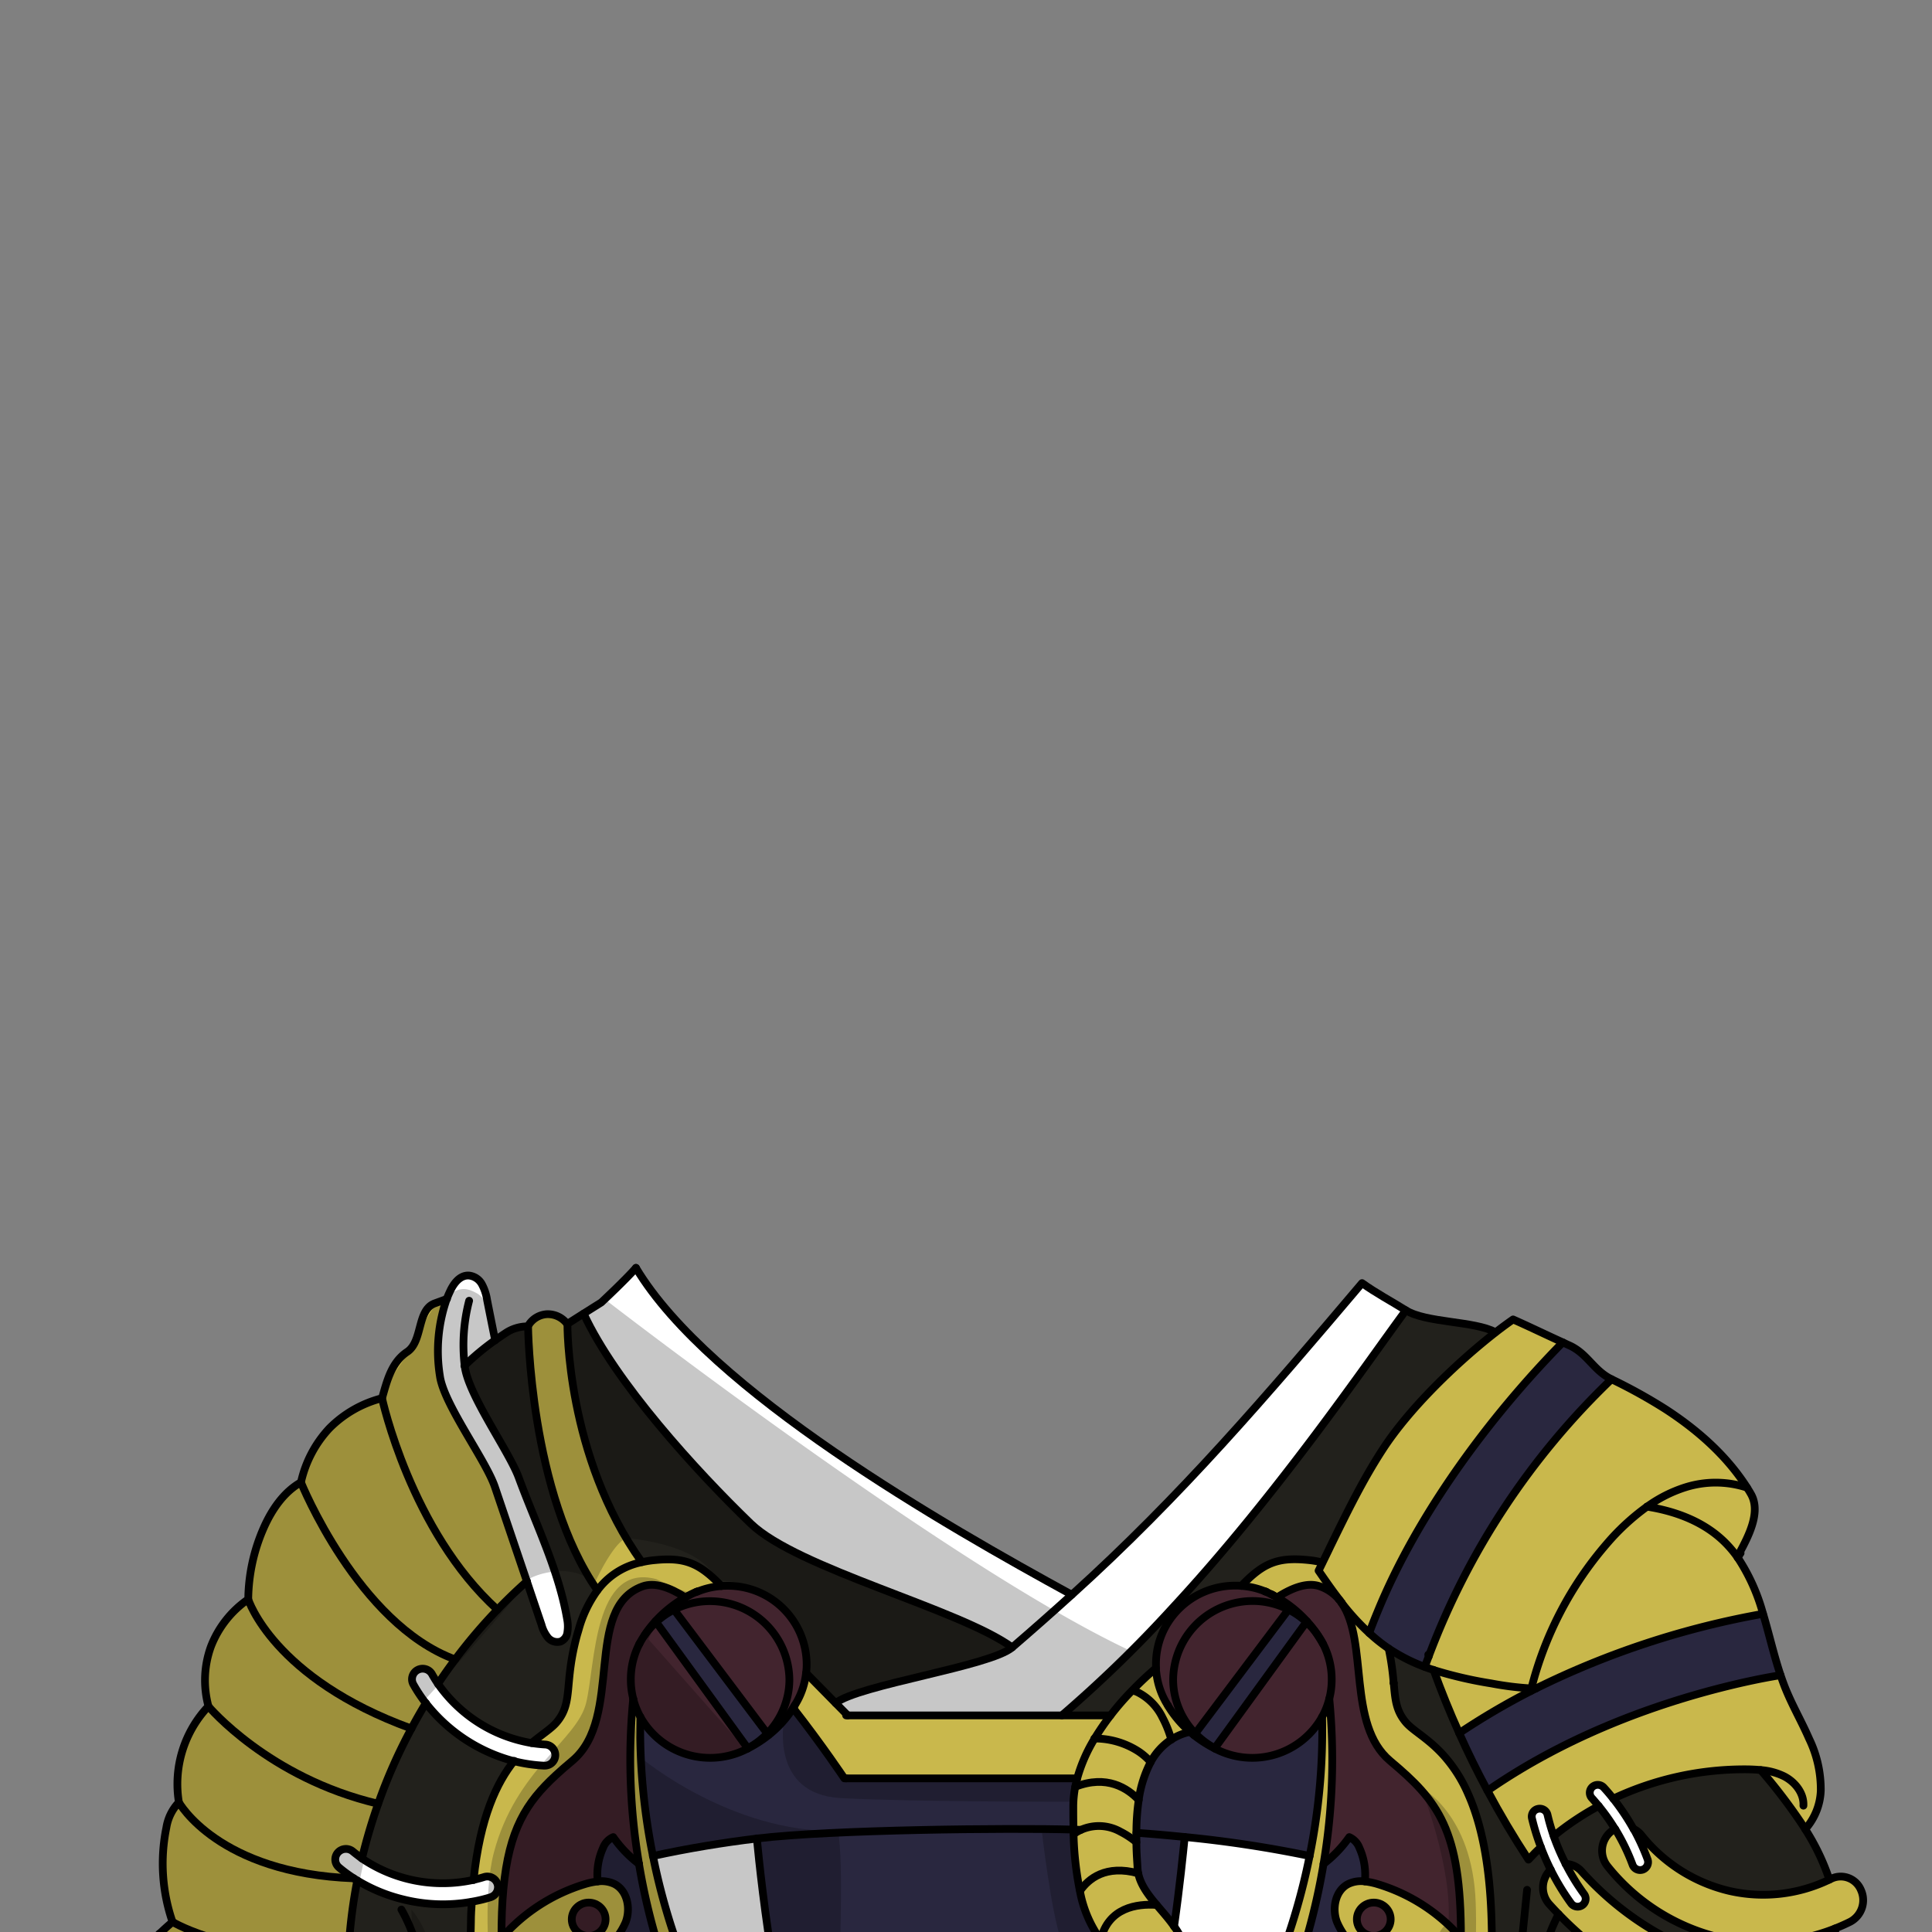 <svg xmlns="http://www.w3.org/2000/svg" viewBox="0 0 432 432">
  <rect x="0" y="0" width="432" height="432" fill="#808080" stroke="none"/>
  <defs>
    <style>.GUNDAN_JAPANESE_SEROW_OUTFIT_JAPANESE_SEROW_OUTFIT_7_cls-1{isolation:isolate;}.GUNDAN_JAPANESE_SEROW_OUTFIT_JAPANESE_SEROW_OUTFIT_7_cls-2{fill:#fff;}.GUNDAN_JAPANESE_SEROW_OUTFIT_JAPANESE_SEROW_OUTFIT_7_cls-3{fill:#c9b84c;}.GUNDAN_JAPANESE_SEROW_OUTFIT_JAPANESE_SEROW_OUTFIT_7_cls-4{fill:#7fff9f;}.GUNDAN_JAPANESE_SEROW_OUTFIT_JAPANESE_SEROW_OUTFIT_7_cls-5{fill:#42242e;}.GUNDAN_JAPANESE_SEROW_OUTFIT_JAPANESE_SEROW_OUTFIT_7_cls-6{fill:#29273f;}.GUNDAN_JAPANESE_SEROW_OUTFIT_JAPANESE_SEROW_OUTFIT_7_cls-7{fill:#22211c;}.GUNDAN_JAPANESE_SEROW_OUTFIT_JAPANESE_SEROW_OUTFIT_7_cls-8{fill:none;stroke:#000;stroke-linecap:round;stroke-linejoin:round;stroke-width:1.73px;}.GUNDAN_JAPANESE_SEROW_OUTFIT_JAPANESE_SEROW_OUTFIT_7_cls-9{opacity:0.22;mix-blend-mode:multiply;}</style>
  </defs>
  <g class="GUNDAN_JAPANESE_SEROW_OUTFIT_JAPANESE_SEROW_OUTFIT_7_cls-1">
    <g id="outfit">
      <path class="GUNDAN_JAPANESE_SEROW_OUTFIT_JAPANESE_SEROW_OUTFIT_7_cls-2" d="M121.92,390.08c-1-.06-2-.17-3-.33a32,32,0,0,1-20.93-13.24c-.48-.71-.93-1.43-1.34-2.17a2.41,2.41,0,0,0-3.25-.92,2.35,2.35,0,0,0-.93,3.2,32.73,32.73,0,0,0,2.78,4.19A36.84,36.84,0,0,0,115,393.73a34.31,34.31,0,0,0,6.67,1,.39.39,0,0,0,.15,0,2.36,2.36,0,0,0,.13-4.72Z" />
      <path class="GUNDAN_JAPANESE_SEROW_OUTFIT_JAPANESE_SEROW_OUTFIT_7_cls-2" d="M108.23,419.74q-1.16.36-2.34.63a32.11,32.11,0,0,1-25-4.81c-.7-.49-1.4-1-2-1.55a2.41,2.41,0,0,0-3.37.29,2.33,2.33,0,0,0,.3,3.31A30.7,30.7,0,0,0,79.1,420c.25.17.52.33.78.48a36.11,36.11,0,0,0,10.4,4.27,36.52,36.52,0,0,0,15.22.49,32,32,0,0,0,4.19-1l.13-.05a2.35,2.35,0,0,0,1.5-1.85,2.19,2.19,0,0,0-.08-1.07A2.39,2.39,0,0,0,108.23,419.74Z" />
      <path class="GUNDAN_JAPANESE_SEROW_OUTFIT_JAPANESE_SEROW_OUTFIT_7_cls-2" d="M126.87,362.47c-1.83-11.16-7-21.49-10.91-32.12-2.24-6-11.41-18.6-12.07-25a58,58,0,0,1,6.83-5.69q-.91-4.51-1.8-9a10.77,10.77,0,0,0-1.14-3.49,3.73,3.73,0,0,0-3-2c-2-.06-3.37,1.82-4.18,3.59-.25.53-.48,1.07-.7,1.63a35.32,35.32,0,0,0-1.54,17.24c.88,6.36,10.25,18.76,12.31,24.84q3.57,10.55,7.13,21.06c1.09,3.24,2.19,6.5,3.29,9.74a7.82,7.82,0,0,0,1.4,2.83,2.74,2.74,0,0,0,2.87.91,2.57,2.57,0,0,0,1.52-2.16A8.24,8.24,0,0,0,126.87,362.47Z" />
      <path class="GUNDAN_JAPANESE_SEROW_OUTFIT_JAPANESE_SEROW_OUTFIT_7_cls-3" d="M126.88,296.05a5.37,5.37,0,0,0-4.59-2.19,5.21,5.21,0,0,0-4.21,2.72s.35,37.34,15.5,59a16.3,16.3,0,0,1,9.92-6.31C126.56,325.63,126.88,296.05,126.88,296.05Z" />
      <path class="GUNDAN_JAPANESE_SEROW_OUTFIT_JAPANESE_SEROW_OUTFIT_7_cls-3" d="M98.4,307.68a35.32,35.32,0,0,1,1.54-17.24l-2.74,1c-4,1.47-2.64,8.49-6.14,10.83s-4.49,6.35-5.63,10.37a25.44,25.44,0,0,0-11.78,6.73,25.8,25.8,0,0,0-6.35,12.07c-3.85,2.19-6.48,6.06-8.28,10.08a40.56,40.56,0,0,0-3.51,16.08,22.78,22.78,0,0,0-8.36,10.61,22.16,22.16,0,0,0-.54,13.31A25.26,25.26,0,0,0,40,403a10.6,10.6,0,0,0-2.8,5.66,40.06,40.06,0,0,0,1.38,21.1c-1,.82-2,1.75-2.94,2.64,10.14,4.06,20.27,8.21,29.87,13.41,1.94,1.06,3.88,2.15,5.77,3.31,3.3-.75,6.54-2.88,6.52-5.91,0-2.71,0-5.41.23-8.12a115.65,115.65,0,0,1,1.87-14.57c-.26-.15-.53-.31-.78-.48a30.7,30.7,0,0,1-3.28-2.41,2.33,2.33,0,0,1-.3-3.31,2.41,2.41,0,0,1,3.37-.29c.65.54,1.35,1.06,2,1.55a121.75,121.75,0,0,1,3.62-12.24A119.18,119.18,0,0,1,92,386.51c1-1.93,2.1-3.82,3.23-5.7a32.73,32.73,0,0,1-2.78-4.19,2.35,2.35,0,0,1,.93-3.2,2.41,2.41,0,0,1,3.25.92c.41.74.86,1.46,1.34,2.17,1.22-1.86,2.51-3.67,3.84-5.45a115.25,115.25,0,0,1,9.45-11.13q3.17-3.31,6.61-6.35-3.57-10.51-7.13-21.06C108.65,326.44,99.28,314,98.4,307.68Z" />
      <path class="GUNDAN_JAPANESE_SEROW_OUTFIT_JAPANESE_SEROW_OUTFIT_7_cls-4" d="M294.7,365.68a16.51,16.51,0,0,0-2.61-3l.14-.19A23,23,0,0,1,294.7,365.68Z" />
      <path class="GUNDAN_JAPANESE_SEROW_OUTFIT_JAPANESE_SEROW_OUTFIT_7_cls-3" d="M262.53,430.75c-1.18-1.7-2.59-3.25-3.9-4.81-1.9-2.24-3.59-4.48-4.12-7.06a8.09,8.09,0,0,1-.16-1.31c-.07-1.41-.21-3.38-.25-5.65,0-.67,0-1.38,0-2.1a50.83,50.83,0,0,1,.52-7.35,26,26,0,0,1,2.67-8.45,13.7,13.7,0,0,1,4.62-5.06,12.65,12.65,0,0,1,4.18-1.72,24.57,24.57,0,0,1-4.62-5.33l-.24-.39-.08-.16a17,17,0,0,1-2.58-7.26,8.32,8.32,0,0,1-.09-1.12,70.58,70.58,0,0,0-5.23,4.91,59.44,59.44,0,0,0-4.95,5.68,55.07,55.07,0,0,0-3.56,5.19,35.19,35.19,0,0,0-3.88,8.89c-.16.62-.32,1.25-.44,1.89a23.64,23.64,0,0,0-.43,4.29c0,1.85,0,3.61.06,5.27l1.65.06a10.3,10.3,0,0,0-1.61.93,72,72,0,0,0,1.42,12.7,26.74,26.74,0,0,0,4.62,10.89h0c.41.52.82,1,1.26,1.46a10,10,0,0,1,.68.78,16,16,0,0,0-4.15-.27,8.8,8.8,0,0,0-6.33,2.89,8.24,8.24,0,0,0-1.05,1.55c-3,5.76.22,13.52,7.83,15.72a16.59,16.59,0,0,0,5.54.56,18.71,18.71,0,0,0,7.92-2c.2-.11.41-.23.61-.36,4.92-3,6.77-8.41,7-14.91a11.55,11.55,0,0,0-.18-2.38A14.86,14.86,0,0,0,262.53,430.75Z" />
      <path class="GUNDAN_JAPANESE_SEROW_OUTFIT_JAPANESE_SEROW_OUTFIT_7_cls-3" d="M137.37,421.27a6.66,6.66,0,0,0-3.72-.58,16,16,0,0,0-3.07.66,40.06,40.06,0,0,0-18.45,12q0,3.06.13,6.54c.16,4.45.33,8.48.52,12.13.27,5.46.56,10.08.86,13.9a81.73,81.73,0,0,1,21.59-22.47,12,12,0,0,0,3-2.52,3.86,3.86,0,0,0,.74-3.65,3.66,3.66,0,0,0-3-2.06,15.38,15.38,0,0,0,3.92-5.47C141,426.73,140.26,422.76,137.37,421.27Zm-5.74,4.15a3.74,3.74,0,1,1-3.78,3.74A3.76,3.76,0,0,1,131.63,425.42Zm0,17.55a2.21,2.21,0,1,1,2.23-2.21A2.22,2.22,0,0,1,131.63,443Z" />
      <path class="GUNDAN_JAPANESE_SEROW_OUTFIT_JAPANESE_SEROW_OUTFIT_7_cls-3" d="M308.23,421.35a16.75,16.75,0,0,0-3.05-.66,6.56,6.56,0,0,0-3.72.58c-2.9,1.49-3.65,5.46-2.52,8.48a15.47,15.47,0,0,0,3.91,5.47,3.69,3.69,0,0,0-3,2.06,3.88,3.88,0,0,0,.73,3.65,12.36,12.36,0,0,0,3,2.52,81.94,81.94,0,0,1,21.6,22.44c.3-3.82.6-8.41.86-13.87.19-3.65.36-7.68.51-12.13.08-2.32.12-4.49.13-6.53h0A40,40,0,0,0,308.23,421.35Zm-1.05,4.07a3.74,3.74,0,1,1-3.78,3.74A3.77,3.77,0,0,1,307.18,425.42Zm0,17.55a2.21,2.21,0,1,1,2.24-2.21A2.23,2.23,0,0,1,307.18,443Z" />
      <path class="GUNDAN_JAPANESE_SEROW_OUTFIT_JAPANESE_SEROW_OUTFIT_7_cls-3" d="M146.46,348.81a21.44,21.44,0,0,0-3,.47,16.3,16.3,0,0,0-9.92,6.31,27.12,27.12,0,0,0-4.22,8.88l-.3,1c-3,11-.79,15.05-4.57,19.58-1.15,1.39-3.23,2.63-5.62,4.67,1,.16,2,.27,3,.33a2.36,2.36,0,0,1-.13,4.72.39.39,0,0,1-.15,0,34.31,34.31,0,0,1-6.67-1c-3.84,4.78-7.62,12.55-9.08,26.64q1.19-.27,2.34-.63a2.39,2.39,0,0,1,3,1.52,2.19,2.19,0,0,1,.08,1.07,2.35,2.35,0,0,1-1.5,1.85l-.13.05a32,32,0,0,1-4.19,1c-.1,1.42-.17,2.92-.2,4.48-.2,7.44-.24,14-.18,19.68.16,17.59,1.24,27.13,1.71,30.49H115c-.29-2.08-.81-6.56-1.36-14-.3-3.82-.59-8.44-.86-13.9-.19-3.65-.36-7.68-.52-12.13q-.12-3.48-.13-6.54c0-4.12.13-7.72.43-10.9,1.23-13.34,5.12-19.39,11.7-25.47q1.72-1.59,3.72-3.25c11.54-9.69,2.36-34.21,15.7-39,2.62-.94,5.93.13,9.57,2.47a9,9,0,0,1,.89-.49c.62-.33,1.12-.55,1.44-.69l.15-.06.29-.12a17.28,17.28,0,0,1,5.24-1.21C156.39,349.54,153.19,348.15,146.46,348.81Z" />
      <path class="GUNDAN_JAPANESE_SEROW_OUTFIT_JAPANESE_SEROW_OUTFIT_7_cls-3" d="M295.65,349.36a21.85,21.85,0,0,0-3.3-.55c-6.73-.66-9.93.73-14.79,5.8a17.21,17.21,0,0,1,5.23,1.21h0l.21.08.22.1,1,.47.43.22c.27.13.56.3.88.49h0c3.63-2.34,6.94-3.41,9.55-2.47a9.8,9.8,0,0,1,4.24,2.9c-1.6-2.07-3.1-4.24-4.61-6.43C295.06,350.57,295.36,350,295.65,349.36Z" />
      <path class="GUNDAN_JAPANESE_SEROW_OUTFIT_JAPANESE_SEROW_OUTFIT_7_cls-3" d="M189.56,383.57l-2.71-2.75-6.61-6.72a16.86,16.86,0,0,1-2.57,7.26l-.09.16-.24.39c6.66,8.53,11.46,15.74,11.46,15.74h52.06a35.19,35.19,0,0,1,3.88-8.89,55.07,55.07,0,0,1,3.56-5.19H189.56Z" />
      <path class="GUNDAN_JAPANESE_SEROW_OUTFIT_JAPANESE_SEROW_OUTFIT_7_cls-3" d="M333.52,429.74c-.36-13.55-2.51-22.54-5.29-28.72a31.69,31.69,0,0,0-5.78-8.89c-3.37-3.6-6.58-5.19-8.13-7.05-2.17-2.61-2.35-5.05-2.68-8.75h0a59.8,59.8,0,0,0-1.11-7.72,35.9,35.9,0,0,1-4.35-3.46,52.92,52.92,0,0,1-6.15-6.71c6,8.62,1.15,27.17,10.83,35.29,10.64,8.93,15.9,15.24,15.84,39.62h0c0,2-.05,4.21-.13,6.53-.15,4.45-.32,8.48-.51,12.13-.26,5.46-.56,10.05-.86,13.87-.55,7.46-1.07,11.94-1.35,14H332c.48-3.36,1.55-12.9,1.72-30.49C333.76,443.72,333.71,437.18,333.52,429.74Z" />
      <ellipse class="GUNDAN_JAPANESE_SEROW_OUTFIT_JAPANESE_SEROW_OUTFIT_7_cls-5" cx="131.63" cy="429.16" rx="3.78" ry="3.74" />
      <ellipse class="GUNDAN_JAPANESE_SEROW_OUTFIT_JAPANESE_SEROW_OUTFIT_7_cls-5" cx="307.18" cy="429.16" rx="3.78" ry="3.74" />
      <path class="GUNDAN_JAPANESE_SEROW_OUTFIT_JAPANESE_SEROW_OUTFIT_7_cls-5" d="M162.64,354.55c-.46,0-.93,0-1.38.06a17.28,17.28,0,0,0-5.24,1.21l-.29.12-.15.06c-.32.14-.82.36-1.44.69a9,9,0,0,0-.89.49c-3.64-2.34-6.95-3.41-9.57-2.47-13.34,4.81-4.16,29.33-15.7,39q-2,1.66-3.72,3.25c-6.58,6.08-10.47,12.13-11.7,25.47-.3,3.18-.44,6.78-.43,10.9a40.06,40.06,0,0,1,18.45-12,16,16,0,0,1,3.07-.66,14.38,14.38,0,0,1,1.21-7.52,4.26,4.26,0,0,1,2.26-2.38,27,27,0,0,0,5.76,6,140.44,140.44,0,0,1-1.29-36.91,17.45,17.45,0,0,0,1.59,4,17.89,17.89,0,0,0,23.95,7.1l.08-.05L146.73,362.7a17.8,17.8,0,0,0-2.57,2.91,25.43,25.43,0,0,1,2.42-3.1l.15.19a16.84,16.84,0,0,1,4-2.77l20.85,27.71.26.34a24.37,24.37,0,0,0,5.51-6.07l.24-.39.09-.16a16.86,16.86,0,0,0,2.57-7.26,13.89,13.89,0,0,0,.13-2A17.62,17.62,0,0,0,162.64,354.55Zm-21.2,17.32a16.42,16.42,0,0,1,.91-2.94A16.42,16.42,0,0,0,141.44,371.87Z" />
      <path class="GUNDAN_JAPANESE_SEROW_OUTFIT_JAPANESE_SEROW_OUTFIT_7_cls-5" d="M310.84,393.73c-9.68-8.12-4.79-26.67-10.83-35.29l0-.06c-.2-.23-.37-.47-.55-.71a.1.1,0,0,1-.05-.06,9.8,9.8,0,0,0-4.24-2.9c-2.61-.94-5.92.13-9.55,2.47h0c-.32-.19-.61-.36-.88-.49l-.43-.22-1-.47-.16-.06-.06,0-.21-.08h0a17.21,17.21,0,0,0-5.23-1.21c-.46,0-.92-.06-1.39-.06a17.79,17.79,0,0,0-13.12,5.74,17.29,17.29,0,0,0-4.61,11.77c0,.31,0,.61,0,.92a8.32,8.32,0,0,0,.09,1.12,17,17,0,0,0,2.58,7.26l.08.16.24.39a24.57,24.57,0,0,0,4.62,5.33l.89.74.27-.34,20.84-27.71a16.9,16.9,0,0,1,4,2.77l.14-.19a23,23,0,0,1,2.47,3.17,16.51,16.51,0,0,0-2.61-3L271.6,390.93l.09.05a17.88,17.88,0,0,0,23.94-7.1,16.66,16.66,0,0,0,1.6-4.07,140.47,140.47,0,0,1-1.29,37,27.5,27.5,0,0,0,5.76-6,4.28,4.28,0,0,1,2.25,2.38,14.52,14.52,0,0,1,1.23,7.52,16.75,16.75,0,0,1,3.05.66,40,40,0,0,1,18.45,12C326.74,409,321.48,402.66,310.84,393.73Zm-14.37-24.8a18.22,18.22,0,0,1,.91,2.94A18.22,18.22,0,0,0,296.47,368.93Z" />
      <path class="GUNDAN_JAPANESE_SEROW_OUTFIT_JAPANESE_SEROW_OUTFIT_7_cls-2" d="M368.41,415.81a49.28,49.28,0,0,0-3.13-6.82,50.47,50.47,0,0,0-4.55-6.81c-.68-.86-1.39-1.7-2.13-2.5a1.81,1.81,0,0,0-2.53-.14,1.76,1.76,0,0,0-.13,2.5c.53.57,1,1.16,1.54,1.78a46.8,46.8,0,0,1,7.57,13.2,1.79,1.79,0,0,0,1.68,1.17,1.9,1.9,0,0,0,.61-.1A1.79,1.79,0,0,0,368.41,415.81Z" />
      <path class="GUNDAN_JAPANESE_SEROW_OUTFIT_JAPANESE_SEROW_OUTFIT_7_cls-2" d="M350.08,416.77a51,51,0,0,1-2.65-6.24c-.53-1.56-1-3.15-1.37-4.74a1.78,1.78,0,0,0-2.15-1.32,1.75,1.75,0,0,0-1.33,2.12,51.11,51.11,0,0,0,2,6.46,53.57,53.57,0,0,0,6.76,12.56,1.82,1.82,0,0,0,2.5.4,1.75,1.75,0,0,0,.4-2.48A48.84,48.84,0,0,1,350.08,416.77Z" />
      <path class="GUNDAN_JAPANESE_SEROW_OUTFIT_JAPANESE_SEROW_OUTFIT_7_cls-6" d="M295.63,383.88a17.88,17.88,0,0,1-23.94,7.1l-.09-.05A27.46,27.46,0,0,1,267,388l-.89-.74a12.65,12.65,0,0,0-4.18,1.72,13.7,13.7,0,0,0-4.62,5.06,26,26,0,0,0-2.67,8.45,50.83,50.83,0,0,0-.52,7.35c0,.72,0,1.43,0,2.1,0,2.27.18,4.24.25,5.65a8.09,8.09,0,0,0,.16,1.31c.53,2.58,2.22,4.82,4.12,7.06,1.31,1.56,2.72,3.11,3.9,4.81,1.28-8.95,2-16.33,2.38-20A261.9,261.9,0,0,1,292.84,415,141.15,141.15,0,0,0,295.63,383.88Z" />
      <path class="GUNDAN_JAPANESE_SEROW_OUTFIT_JAPANESE_SEROW_OUTFIT_7_cls-6" d="M249.91,456.38a16.59,16.59,0,0,1-5.54-.56c-7.61-2.2-10.84-10-7.83-15.72a8.24,8.24,0,0,1,1.05-1.55,8.8,8.8,0,0,1,6.33-2.89,16,16,0,0,1,4.15.27,10,10,0,0,0-.68-.78c-.44-.46-.85-.94-1.26-1.46h0a26.74,26.74,0,0,1-4.62-10.89,72,72,0,0,1-1.42-12.7l0-1c-.06-1.66-.07-3.42-.06-5.27a23.64,23.64,0,0,1,.43-4.29c.12-.64.28-1.27.44-1.89H188.8s-4.8-7.21-11.46-15.74a24.37,24.37,0,0,1-5.51,6.07,26.46,26.46,0,0,1-4.62,2.95l-.08.05a17.89,17.89,0,0,1-23.95-7.1A141.87,141.87,0,0,0,146,415h0c7.82-1.71,15.6-3,23.24-3.91,1,10.44,5.05,47.84,14.18,68.84H250.7c3.16-7.27,5.71-16.52,7.74-25.93-.2.13-.41.25-.61.36A18.71,18.71,0,0,1,249.91,456.38Z" />
      <path class="GUNDAN_JAPANESE_SEROW_OUTFIT_JAPANESE_SEROW_OUTFIT_7_cls-6" d="M150.72,359.93a16.84,16.84,0,0,0-4,2.77l20.48,28.23a17.61,17.61,0,0,0,4.36-3.29Z" />
      <path class="GUNDAN_JAPANESE_SEROW_OUTFIT_JAPANESE_SEROW_OUTFIT_7_cls-6" d="M288.09,359.93l-20.84,27.71a17.56,17.56,0,0,0,4.35,3.29l20.49-28.23A16.9,16.9,0,0,0,288.09,359.93Z" />
      <path class="GUNDAN_JAPANESE_SEROW_OUTFIT_JAPANESE_SEROW_OUTFIT_7_cls-6" d="M142.88,416.77a27,27,0,0,1-5.76-6,4.26,4.26,0,0,0-2.26,2.38,14.38,14.38,0,0,0-1.21,7.52,6.66,6.66,0,0,1,3.72.58c2.89,1.49,3.64,5.46,2.52,8.48a15.38,15.38,0,0,1-3.92,5.47,3.66,3.66,0,0,1,3,2.06,3.86,3.86,0,0,1-.74,3.65,12,12,0,0,1-3,2.52,81.73,81.73,0,0,0-21.59,22.47c.55,7.43,1.07,11.91,1.36,14h51v-5.7a143.11,143.11,0,0,1-23.1-57.43Z" />
      <path class="GUNDAN_JAPANESE_SEROW_OUTFIT_JAPANESE_SEROW_OUTFIT_7_cls-6" d="M303.58,443.45a12.36,12.36,0,0,1-3-2.52,3.88,3.88,0,0,1-.73-3.65,3.69,3.69,0,0,1,3-2.06,15.47,15.47,0,0,1-3.91-5.47c-1.13-3-.38-7,2.52-8.48a6.56,6.56,0,0,1,3.72-.58,14.52,14.52,0,0,0-1.23-7.52,4.28,4.28,0,0,0-2.25-2.38,27.5,27.5,0,0,1-5.76,6,143,143,0,0,1-23.11,57.43v5.7h51c.28-2.08.8-6.56,1.35-14A81.94,81.94,0,0,0,303.58,443.45Z" />
      <path class="GUNDAN_JAPANESE_SEROW_OUTFIT_JAPANESE_SEROW_OUTFIT_7_cls-6" d="M394.22,360.86a189.31,189.31,0,0,0-50.75,16.68l-1.17.59a158.5,158.5,0,0,0-16,9.4q2.91,6.51,6.3,12.81a8.37,8.37,0,0,0,.82-.48C350,388.52,367.87,382,381.64,378.23c6.66-1.81,12.37-3,16.49-3.65C396.62,370.08,395.59,365.41,394.22,360.86Z" />
      <path class="GUNDAN_JAPANESE_SEROW_OUTFIT_JAPANESE_SEROW_OUTFIT_7_cls-6" d="M310.63,368.69a39,39,0,0,0,7.89,4,7.72,7.72,0,0,0,.45-1c.17-.45.34-.91.51-1.35a167.06,167.06,0,0,1,40.86-61.93c-4.1-2-5.35-5.76-9.53-7.61-.46-.2-.91-.42-1.37-.63-16.5,16.78-32.57,38.57-41.43,60.27-.66,1.57-1.27,3.14-1.85,4.72a35.9,35.9,0,0,0,4.35,3.46Z" />
      <path class="GUNDAN_JAPANESE_SEROW_OUTFIT_JAPANESE_SEROW_OUTFIT_7_cls-7" d="M118.08,296.58a8.9,8.9,0,0,0-5.17,1.63c-.74.48-1.48,1-2.19,1.49a58,58,0,0,0-6.83,5.69c.66,6.36,9.83,18.95,12.07,25,4,10.63,9.08,21,10.91,32.12a8.24,8.24,0,0,1,0,2.43,2.57,2.57,0,0,1-1.52,2.16,2.74,2.74,0,0,1-2.87-.91,7.82,7.82,0,0,1-1.4-2.83c-1.1-3.24-2.2-6.5-3.29-9.74q-3.44,3-6.61,6.35a115.25,115.25,0,0,0-9.45,11.13c-1.33,1.78-2.62,3.59-3.84,5.45a32,32,0,0,0,20.93,13.24c2.39-2,4.47-3.28,5.62-4.67,3.78-4.53,1.54-8.55,4.57-19.58h0l.3-1a27.12,27.12,0,0,1,4.22-8.88C118.43,333.92,118.08,296.58,118.08,296.58Z" />
      <path class="GUNDAN_JAPANESE_SEROW_OUTFIT_JAPANESE_SEROW_OUTFIT_7_cls-7" d="M105.3,429.74c0-1.56.1-3.06.2-4.48a36.52,36.52,0,0,1-15.22-.49,36.11,36.11,0,0,1-10.4-4.27A115.65,115.65,0,0,0,78,435.07c-.18,2.71-.26,5.41-.23,8.12,0,3-3.22,5.16-6.52,5.91A93.63,93.63,0,0,1,93.16,467s2,2.82,4.24,6.35a7.74,7.74,0,0,0-1.66,1.82,7.61,7.61,0,0,0-1.14,3.09l-1.12-.78c-2.23-3.21-4.54-6.31-4.54-6.31-7.69-8.76-17.39-15.61-27.66-21.19a236.15,236.15,0,0,0-23.92-11,57.5,57.5,0,0,1-7.61,10.42l.33-.17c.76,4.11,2.25,7.85,5.34,10.7a13.76,13.76,0,0,0-9.36,8.14c-1.08,2.9-.76,6.29,1.53,8.41l-4.44,3.45h83.68c-.47-3.36-1.55-12.9-1.71-30.49C105.06,443.72,105.1,437.18,105.3,429.74Z" />
      <path class="GUNDAN_JAPANESE_SEROW_OUTFIT_JAPANESE_SEROW_OUTFIT_7_cls-7" d="M95.2,380.81c-1.13,1.88-2.21,3.77-3.23,5.7a119.18,119.18,0,0,0-7.41,16.81,121.75,121.75,0,0,0-3.62,12.24,32.11,32.11,0,0,0,25,4.81c1.46-14.09,5.24-21.86,9.08-26.64A36.84,36.84,0,0,1,95.2,380.81Z" />
      <path class="GUNDAN_JAPANESE_SEROW_OUTFIT_JAPANESE_SEROW_OUTFIT_7_cls-7" d="M130.51,293.74c-1.21.77-2.42,1.53-3.63,2.31,0,0-.32,29.58,16.62,53.23a21.44,21.44,0,0,1,3-.47c6.73-.66,9.93.73,14.8,5.8.45,0,.92-.06,1.38-.06a17.62,17.62,0,0,1,17.73,17.51,13.89,13.89,0,0,1-.13,2l6.61,6.72c5-4.07,34.58-8.23,39.48-12.46-11.8-8.61-48-17.55-58.46-27.68C155.65,328.89,137.57,309.06,130.51,293.74Z" />
      <path class="GUNDAN_JAPANESE_SEROW_OUTFIT_JAPANESE_SEROW_OUTFIT_7_cls-7" d="M367.05,410.41a35.59,35.59,0,0,0,19.65,12.45,34,34,0,0,0,22.35-2.57A50.21,50.21,0,0,0,403.66,409c-.16-.26-.31-.51-.48-.77a122.6,122.6,0,0,0-9.48-12.47c-.95-.1-1.9-.14-2.84-.16a68.92,68.92,0,0,0-30.13,6.55,50.47,50.47,0,0,1,4.55,6.81A5,5,0,0,1,367.05,410.41Z" />
      <path class="GUNDAN_JAPANESE_SEROW_OUTFIT_JAPANESE_SEROW_OUTFIT_7_cls-7" d="M332,479.91h87.8a17.19,17.19,0,0,1-4.14-18.83,6.06,6.06,0,0,1-3.4-3.72,17.65,17.65,0,0,1-.78-5.12c0-.37,0-.75-.06-1.11a72.79,72.79,0,0,1-8.22.46,74.51,74.51,0,0,1-24.09-4A77.57,77.57,0,0,1,348.5,428c-.73-.74-1.42-1.5-2.12-2.26a5.55,5.55,0,0,1,.19-7.5l.17-.16a52.17,52.17,0,0,1-2.19-5c-1,.89-1.89,1.82-2.78,2.77q-4.95-7.53-9.19-15.48-3.39-6.29-6.3-12.81-3.13-6.94-5.73-14.14c-.68-.22-1.36-.46-2-.7a39,39,0,0,1-7.89-4l-.12-.08a59.8,59.8,0,0,1,1.11,7.72h0c.33,3.7.51,6.14,2.68,8.75,1.55,1.86,4.76,3.45,8.13,7.05a31.69,31.69,0,0,1,5.78,8.89c2.78,6.18,4.93,15.17,5.29,28.72.19,7.44.24,14,.18,19.68C333.53,467,332.46,476.55,332,479.91Z" />
      <path class="GUNDAN_JAPANESE_SEROW_OUTFIT_JAPANESE_SEROW_OUTFIT_7_cls-7" d="M353.66,418.43a67.89,67.89,0,0,0,28.51,19,64.94,64.94,0,0,0,28.66,3.06l-.51-9.31a43.77,43.77,0,0,1-16.15,3.09,43,43,0,0,1-9.58-1.07,45.6,45.6,0,0,1-25.18-16,5.54,5.54,0,0,1,.58-7.48,4.43,4.43,0,0,1,1.17-.78,45.16,45.16,0,0,0-3.68-5.2,62.6,62.6,0,0,0-10.05,6.71,51,51,0,0,0,2.65,6.24A4.83,4.83,0,0,1,353.66,418.43Z" />
      <path class="GUNDAN_JAPANESE_SEROW_OUTFIT_JAPANESE_SEROW_OUTFIT_7_cls-7" d="M334.36,297.87c-4.65-2.52-15.53-2.06-20-4.88-8.25,11.11-28.5,41-52.17,66.52a283.69,283.69,0,0,1-24.77,24.06H248.3a59.44,59.44,0,0,1,4.95-5.68,70.58,70.58,0,0,1,5.23-4.91c0-.31,0-.61,0-.92a17.29,17.29,0,0,1,4.61-11.77,17.79,17.79,0,0,1,13.12-5.74c.47,0,.93,0,1.39.06,4.86-5.07,8.06-6.46,14.79-5.8a21.85,21.85,0,0,1,3.3.55c.59-1.21,1.19-2.43,1.77-3.66,3.61-7.39,7.21-14.8,11.71-21.69C315.13,314.78,325.65,304.67,334.36,297.87Z" />
      <path class="GUNDAN_JAPANESE_SEROW_OUTFIT_JAPANESE_SEROW_OUTFIT_7_cls-3" d="M146,415a141.87,141.87,0,0,1-2.79-31.1,17.45,17.45,0,0,1-1.59-4,140.44,140.44,0,0,0,1.29,36.91h0A143.11,143.11,0,0,0,166,474.21v5.7h7.12v-5.3A144.07,144.07,0,0,1,146,415Z" />
      <path class="GUNDAN_JAPANESE_SEROW_OUTFIT_JAPANESE_SEROW_OUTFIT_7_cls-3" d="M295.63,383.88a141.15,141.15,0,0,1-2.79,31.1,144.16,144.16,0,0,1-27.12,59.63v5.3h7.11v-5.7a143,143,0,0,0,23.11-57.43,140.47,140.47,0,0,0,1.29-37A16.66,16.66,0,0,1,295.63,383.88Z" />
      <path class="GUNDAN_JAPANESE_SEROW_OUTFIT_JAPANESE_SEROW_OUTFIT_7_cls-3" d="M421.67,444a5,5,0,0,0-5.86-4.23c-1.65.33-3.31.6-5,.8a64.94,64.94,0,0,1-28.66-3.06,67.89,67.89,0,0,1-28.51-19,4.83,4.83,0,0,0-3.58-1.66,48.84,48.84,0,0,0,4.13,6.76,1.75,1.75,0,0,1-.4,2.48,1.82,1.82,0,0,1-2.5-.4,52.36,52.36,0,0,1-4.57-7.54l-.17.16a5.55,5.55,0,0,0-.19,7.5c.7.76,1.39,1.52,2.12,2.26a77.57,77.57,0,0,0,30.59,19.59,74.51,74.51,0,0,0,24.09,4,72.79,72.79,0,0,0,8.22-.46c2.1-.24,4.19-.56,6.27-1A5.29,5.29,0,0,0,421.67,444Z" />
      <path class="GUNDAN_JAPANESE_SEROW_OUTFIT_JAPANESE_SEROW_OUTFIT_7_cls-3" d="M386.7,422.86a35.59,35.59,0,0,1-19.65-12.45,5,5,0,0,0-1.77-1.42,49.28,49.28,0,0,1,3.13,6.82,1.79,1.79,0,0,1-1.07,2.28,1.9,1.9,0,0,1-.61.1,1.79,1.79,0,0,1-1.68-1.17,45.11,45.11,0,0,0-3.89-8,4.43,4.43,0,0,0-1.17.78,5.54,5.54,0,0,0-.58,7.48,45.6,45.6,0,0,0,25.18,16,43,43,0,0,0,9.58,1.07,43.77,43.77,0,0,0,16.15-3.09c1.16-.46,2.29-1,3.41-1.52a5.45,5.45,0,0,0,2.39-7.06,4.89,4.89,0,0,0-6.67-2.54l-.4.19A34,34,0,0,1,386.7,422.86Z" />
      <path class="GUNDAN_JAPANESE_SEROW_OUTFIT_JAPANESE_SEROW_OUTFIT_7_cls-3" d="M342.46,377.52l1,0a189.31,189.31,0,0,1,50.75-16.68,1.39,1.39,0,0,0-.06-.19,43,43,0,0,0-5.63-12.39l.67-1a2.53,2.53,0,0,1-.37.18c2.23-4.09,5-9.46,2.63-13.49-.26-.46-.54-.9-.82-1.35h0c-4.57-7.17-11.17-13-18.37-17.62a117.53,117.53,0,0,0-11.93-6.62,167.06,167.06,0,0,0-40.86,61.93c-.17.44-.34.9-.51,1.35a7.72,7.72,0,0,1-.45,1c.67.24,1.35.48,2,.7q2.59,7.19,5.73,14.14a158.5,158.5,0,0,1,16-9.4Zm27.81-41.94c-.68.42-1.35.87-2,1.34h0C368.91,336.45,369.59,336,370.27,335.58Z" />
      <path class="GUNDAN_JAPANESE_SEROW_OUTFIT_JAPANESE_SEROW_OUTFIT_7_cls-3" d="M338.25,295c-1.33.93-2.61,1.88-3.89,2.87-8.71,6.8-19.23,16.91-25.23,26.14-4.5,6.89-8.1,14.3-11.71,21.69-.58,1.23-1.18,2.45-1.77,3.66-.29.61-.59,1.21-.89,1.82,1.51,2.19,3,4.36,4.61,6.43a.1.1,0,0,0,.05.06,7.48,7.48,0,0,1,.55.71l0,.06a52.92,52.92,0,0,0,6.15,6.71c.58-1.58,1.19-3.15,1.85-4.72,8.86-21.7,24.93-43.49,41.43-60.27C345.68,298.46,342,296.68,338.25,295Z" />
      <path class="GUNDAN_JAPANESE_SEROW_OUTFIT_JAPANESE_SEROW_OUTFIT_7_cls-3" d="M343.91,404.47a1.78,1.78,0,0,1,2.15,1.32c.37,1.59.84,3.18,1.37,4.74a62.6,62.6,0,0,1,10.05-6.71c-.5-.62-1-1.21-1.54-1.78a1.76,1.76,0,0,1,.13-2.5,1.81,1.81,0,0,1,2.53.14c.74.8,1.45,1.64,2.13,2.5a68.92,68.92,0,0,1,30.13-6.55c.94,0,1.89.06,2.84.16a122.6,122.6,0,0,1,9.48,12.47c.17.26.32.51.48.77a13.74,13.74,0,0,0,3.47-8.62,26,26,0,0,0-2.6-11.58c-1.6-3.67-3.6-7.15-5.13-10.84-.47-1.12-.87-2.25-1.27-3.41-4.12.7-9.83,1.84-16.49,3.65C367.87,382,350,388.52,333.4,399.86a8.37,8.37,0,0,1-.82.48q4.25,7.94,9.19,15.48c.89-.95,1.82-1.88,2.78-2.77a51.11,51.11,0,0,1-2-6.46A1.75,1.75,0,0,1,343.91,404.47Z" />
      <path class="GUNDAN_JAPANESE_SEROW_OUTFIT_JAPANESE_SEROW_OUTFIT_7_cls-2" d="M146,415a144.07,144.07,0,0,0,27.11,59.63v5.3h10.31c-9.13-21-13.19-58.4-14.18-68.84C161.59,412,153.81,413.27,146,415Z" />
      <path class="GUNDAN_JAPANESE_SEROW_OUTFIT_JAPANESE_SEROW_OUTFIT_7_cls-2" d="M262.53,430.75a14.86,14.86,0,0,1,2.69,5.94,11.55,11.55,0,0,1,.18,2.38c-.19,6.5-2,12-7,14.91-2,9.41-4.58,18.66-7.74,25.93h15v-5.3A144.16,144.16,0,0,0,292.84,415a261.9,261.9,0,0,0-27.93-4.22C264.56,414.42,263.81,421.8,262.53,430.75Z" />
      <path class="GUNDAN_JAPANESE_SEROW_OUTFIT_JAPANESE_SEROW_OUTFIT_7_cls-2" d="M314.36,293c-3.15-2-6.77-3.92-9.8-6.09-21.3,25.14-40.42,47.57-64.9,69.69-28.31-15.48-81-45.57-97.46-73.09-2.32,2.66-7.74,7.72-7.74,7.72l-4,2.52c7.06,15.32,25.14,35.15,37.36,46.94,10.49,10.13,46.66,19.07,58.46,27.68-4.9,4.23-34.46,8.39-39.48,12.46l2.71,2.75h47.86a283.69,283.69,0,0,0,24.77-24.06C285.86,334,306.11,304.1,314.36,293Z" />
      <path class="GUNDAN_JAPANESE_SEROW_OUTFIT_JAPANESE_SEROW_OUTFIT_7_cls-8" d="M142.2,283.5c16.44,27.52,69.15,57.61,97.46,73.09" />
      <path class="GUNDAN_JAPANESE_SEROW_OUTFIT_JAPANESE_SEROW_OUTFIT_7_cls-8" d="M130.51,293.74c7.06,15.32,25.14,35.15,37.36,46.94,10.49,10.13,46.66,19.07,58.46,27.68" />
      <path class="GUNDAN_JAPANESE_SEROW_OUTFIT_JAPANESE_SEROW_OUTFIT_7_cls-8" d="M80.94,415.56a121.75,121.75,0,0,1,3.62-12.24A118,118,0,0,1,92,386.51c1-1.93,2.1-3.82,3.23-5.7" />
      <path class="GUNDAN_JAPANESE_SEROW_OUTFIT_JAPANESE_SEROW_OUTFIT_7_cls-8" d="M79.88,420.5A115.65,115.65,0,0,0,78,435.07c-.18,2.71-.26,5.41-.23,8.12,0,3-3.22,5.16-6.52,5.91" />
      <path class="GUNDAN_JAPANESE_SEROW_OUTFIT_JAPANESE_SEROW_OUTFIT_7_cls-8" d="M97.94,376.51c1.22-1.86,2.51-3.67,3.84-5.45a115.25,115.25,0,0,1,9.45-11.13q3.17-3.31,6.61-6.35" />
      <path class="GUNDAN_JAPANESE_SEROW_OUTFIT_JAPANESE_SEROW_OUTFIT_7_cls-8" d="M110.72,299.7q-.91-4.51-1.8-9a10.77,10.77,0,0,0-1.14-3.49,3.73,3.73,0,0,0-3-2c-2-.06-3.37,1.82-4.18,3.59-.25.53-.48,1.07-.7,1.63a35.32,35.32,0,0,0-1.54,17.24c.88,6.36,10.25,18.76,12.31,24.84q3.57,10.55,7.13,21.06c1.09,3.24,2.19,6.5,3.29,9.74a7.82,7.82,0,0,0,1.4,2.83,2.74,2.74,0,0,0,2.87.91,2.57,2.57,0,0,0,1.52-2.16,8.24,8.24,0,0,0,0-2.43c-1.83-11.16-7-21.49-10.91-32.12-2.24-6-11.41-18.6-12.07-25a39.08,39.08,0,0,1,1-14.49" />
      <path class="GUNDAN_JAPANESE_SEROW_OUTFIT_JAPANESE_SEROW_OUTFIT_7_cls-8" d="M99.94,290.44l-2.74,1c-4,1.47-2.64,8.49-6.14,10.83s-4.49,6.35-5.63,10.37a25.44,25.44,0,0,0-11.78,6.73,25.8,25.8,0,0,0-6.35,12.07c-3.85,2.19-6.48,6.06-8.28,10.08a40.56,40.56,0,0,0-3.51,16.08,22.78,22.78,0,0,0-8.36,10.61,22.16,22.16,0,0,0-.54,13.31A25.26,25.26,0,0,0,40,403a10.6,10.6,0,0,0-2.8,5.66,40.06,40.06,0,0,0,1.38,21.1c-1,.82-2,1.75-2.94,2.64l-1.31,1.15c-.87.75-1.06,2-1.55,3l-.09.49" />
      <path class="GUNDAN_JAPANESE_SEROW_OUTFIT_JAPANESE_SEROW_OUTFIT_7_cls-8" d="M35.62,432.38c10.14,4.06,20.27,8.21,29.87,13.41,1.94,1.06,3.88,2.15,5.77,3.31A93.63,93.63,0,0,1,93.16,467s2,2.82,4.24,6.35a64.27,64.27,0,0,1,3.6,6.58" />
      <path class="GUNDAN_JAPANESE_SEROW_OUTFIT_JAPANESE_SEROW_OUTFIT_7_cls-8" d="M85.43,312.67s6.39,29.66,25.8,47.26" />
      <path class="GUNDAN_JAPANESE_SEROW_OUTFIT_JAPANESE_SEROW_OUTFIT_7_cls-8" d="M67.3,331.47s12.73,31.6,34.48,39.59" />
      <path class="GUNDAN_JAPANESE_SEROW_OUTFIT_JAPANESE_SEROW_OUTFIT_7_cls-8" d="M55.51,357.63S61.07,375.3,92,386.51" />
      <path class="GUNDAN_JAPANESE_SEROW_OUTFIT_JAPANESE_SEROW_OUTFIT_7_cls-8" d="M46.61,381.55s13.4,16,37.93,21.77" />
      <path class="GUNDAN_JAPANESE_SEROW_OUTFIT_JAPANESE_SEROW_OUTFIT_7_cls-8" d="M40,403s8.75,15.88,39.12,17" />
      <path class="GUNDAN_JAPANESE_SEROW_OUTFIT_JAPANESE_SEROW_OUTFIT_7_cls-8" d="M38.56,429.74s15.19,9.15,39.45,5.33" />
      <path class="GUNDAN_JAPANESE_SEROW_OUTFIT_JAPANESE_SEROW_OUTFIT_7_cls-8" d="M142.2,283.5c-2.32,2.66-7.74,7.72-7.74,7.72l-4,2.52c-1.21.77-2.42,1.53-3.63,2.31a5.37,5.37,0,0,0-4.59-2.19,5.21,5.21,0,0,0-4.21,2.72,8.9,8.9,0,0,0-5.17,1.63c-.74.48-1.48,1-2.19,1.49a58,58,0,0,0-6.83,5.69" />
      <path class="GUNDAN_JAPANESE_SEROW_OUTFIT_JAPANESE_SEROW_OUTFIT_7_cls-8" d="M143.5,349.28c-16.94-23.65-16.62-53.23-16.62-53.23" />
      <path class="GUNDAN_JAPANESE_SEROW_OUTFIT_JAPANESE_SEROW_OUTFIT_7_cls-8" d="M133.58,355.59c-15.15-21.67-15.5-59-15.5-59" />
      <path class="GUNDAN_JAPANESE_SEROW_OUTFIT_JAPANESE_SEROW_OUTFIT_7_cls-8" d="M105.89,420.37c1.46-14.09,5.24-21.86,9.08-26.64" />
      <path class="GUNDAN_JAPANESE_SEROW_OUTFIT_JAPANESE_SEROW_OUTFIT_7_cls-8" d="M106.83,479.91c-.47-3.36-1.55-12.9-1.71-30.49-.06-5.7,0-12.24.18-19.68,0-1.56.1-3.06.2-4.48" />
      <path class="GUNDAN_JAPANESE_SEROW_OUTFIT_JAPANESE_SEROW_OUTFIT_7_cls-8" d="M118.87,389.75c2.39-2,4.47-3.28,5.62-4.67,3.78-4.53,1.54-8.55,4.57-19.58l.3-1a27.12,27.12,0,0,1,4.22-8.88,16.3,16.3,0,0,1,9.92-6.31,21.44,21.44,0,0,1,3-.47c6.73-.66,9.93.73,14.8,5.8" />
      <path class="GUNDAN_JAPANESE_SEROW_OUTFIT_JAPANESE_SEROW_OUTFIT_7_cls-8" d="M180.24,374.1l6.61,6.72,2.71,2.75" />
      <path class="GUNDAN_JAPANESE_SEROW_OUTFIT_JAPANESE_SEROW_OUTFIT_7_cls-8" d="M153.25,357.18c-3.64-2.34-6.95-3.41-9.57-2.47-13.34,4.81-4.16,29.33-15.7,39q-2,1.66-3.72,3.25c-6.58,6.08-10.47,12.13-11.7,25.47-.3,3.18-.44,6.78-.43,10.9q0,3.06.13,6.54c.16,4.45.33,8.48.52,12.13.27,5.46.56,10.08.86,13.9.54,7.43,1.07,11.91,1.36,14" />
      <path class="GUNDAN_JAPANESE_SEROW_OUTFIT_JAPANESE_SEROW_OUTFIT_7_cls-8" d="M189.19,397.65h-.39s-4.8-7.21-11.46-15.74" />
      <path class="GUNDAN_JAPANESE_SEROW_OUTFIT_JAPANESE_SEROW_OUTFIT_7_cls-8" d="M144.16,365.61a17.8,17.8,0,0,1,2.57-2.91,16.84,16.84,0,0,1,4-2.77,17.77,17.77,0,0,1,25.78,15.6,16.7,16.7,0,0,1-.61,4.51v0a17.41,17.41,0,0,1-4.32,7.58,17.61,17.61,0,0,1-4.36,3.29" />
      <path class="GUNDAN_JAPANESE_SEROW_OUTFIT_JAPANESE_SEROW_OUTFIT_7_cls-8" d="M141.59,379.84a17.55,17.55,0,0,1-.54-4.31,17.26,17.26,0,0,1,1.94-8" />
      <path class="GUNDAN_JAPANESE_SEROW_OUTFIT_JAPANESE_SEROW_OUTFIT_7_cls-8" d="M167.13,391a17.89,17.89,0,0,1-23.95-7.1,17.45,17.45,0,0,1-1.59-4" />
      <path class="GUNDAN_JAPANESE_SEROW_OUTFIT_JAPANESE_SEROW_OUTFIT_7_cls-8" d="M155.73,355.94l-.15.06" />
      <path class="GUNDAN_JAPANESE_SEROW_OUTFIT_JAPANESE_SEROW_OUTFIT_7_cls-8" d="M177.67,381.36a16.86,16.86,0,0,0,2.57-7.26,13.89,13.89,0,0,0,.13-2,17.62,17.62,0,0,0-17.73-17.51c-.46,0-.93,0-1.38.06a17.28,17.28,0,0,0-5.24,1.21" />
      <path class="GUNDAN_JAPANESE_SEROW_OUTFIT_JAPANESE_SEROW_OUTFIT_7_cls-8" d="M156,355.82l-.29.12-.15.06c-.32.14-.82.36-1.44.69a9,9,0,0,0-.89.49,27.3,27.3,0,0,0-6.67,5.33,25.43,25.43,0,0,0-2.42,3.1q-.61.92-1.17,1.95" />
      <path class="GUNDAN_JAPANESE_SEROW_OUTFIT_JAPANESE_SEROW_OUTFIT_7_cls-8" d="M167.13,391l.08-.05a26.46,26.46,0,0,0,4.62-2.95,24.37,24.37,0,0,0,5.51-6.07l.24-.39.09-.16" />
      <path class="GUNDAN_JAPANESE_SEROW_OUTFIT_JAPANESE_SEROW_OUTFIT_7_cls-8" d="M146,415a144.07,144.07,0,0,0,27.11,59.63v5.3" />
      <path class="GUNDAN_JAPANESE_SEROW_OUTFIT_JAPANESE_SEROW_OUTFIT_7_cls-8" d="M143.18,383.88A141.87,141.87,0,0,0,146,415" />
      <path class="GUNDAN_JAPANESE_SEROW_OUTFIT_JAPANESE_SEROW_OUTFIT_7_cls-8" d="M142.88,416.78A143.11,143.11,0,0,0,166,474.21v5.7" />
      <path class="GUNDAN_JAPANESE_SEROW_OUTFIT_JAPANESE_SEROW_OUTFIT_7_cls-8" d="M141.59,379.84v0a140.44,140.44,0,0,0,1.29,36.91" />
      <path class="GUNDAN_JAPANESE_SEROW_OUTFIT_JAPANESE_SEROW_OUTFIT_7_cls-8" d="M136,435.22a15.38,15.38,0,0,0,3.92-5.47c1.12-3,.37-7-2.52-8.48a6.66,6.66,0,0,0-3.72-.58,16,16,0,0,0-3.07.66,40.06,40.06,0,0,0-18.45,12" />
      <path class="GUNDAN_JAPANESE_SEROW_OUTFIT_JAPANESE_SEROW_OUTFIT_7_cls-8" d="M142.88,416.78h0a27,27,0,0,1-5.76-6,4.26,4.26,0,0,0-2.26,2.38,14.38,14.38,0,0,0-1.21,7.52" />
      <path class="GUNDAN_JAPANESE_SEROW_OUTFIT_JAPANESE_SEROW_OUTFIT_7_cls-8" d="M118.87,389.75c1,.16,2,.27,3,.33a2.36,2.36,0,0,1-.13,4.72.39.39,0,0,1-.15,0,34.31,34.31,0,0,1-6.67-1A36.84,36.84,0,0,1,95.2,380.81a32.73,32.73,0,0,1-2.78-4.19,2.35,2.35,0,0,1,.93-3.2,2.41,2.41,0,0,1,3.25.92c.41.74.86,1.46,1.34,2.17A32,32,0,0,0,118.87,389.75Z" />
      <path class="GUNDAN_JAPANESE_SEROW_OUTFIT_JAPANESE_SEROW_OUTFIT_7_cls-8" d="M111.32,422.33a2.35,2.35,0,0,1-1.5,1.85l-.13.05a32,32,0,0,1-4.19,1,36.52,36.52,0,0,1-15.22-.49,36.11,36.11,0,0,1-10.4-4.27c-.26-.15-.53-.31-.78-.48a30.7,30.7,0,0,1-3.28-2.41,2.33,2.33,0,0,1-.3-3.31,2.41,2.41,0,0,1,3.37-.29c.65.54,1.35,1.06,2,1.55a32.11,32.11,0,0,0,25,4.81q1.19-.27,2.34-.63a2.39,2.39,0,0,1,3,1.52A2.19,2.19,0,0,1,111.32,422.33Z" />
      <path class="GUNDAN_JAPANESE_SEROW_OUTFIT_JAPANESE_SEROW_OUTFIT_7_cls-8" d="M96.51,445.74c-1.87-7-4.28-14.54-6.76-18.76" />
      <ellipse class="GUNDAN_JAPANESE_SEROW_OUTFIT_JAPANESE_SEROW_OUTFIT_7_cls-8" cx="131.63" cy="429.16" rx="3.78" ry="3.74" />
      <path class="GUNDAN_JAPANESE_SEROW_OUTFIT_JAPANESE_SEROW_OUTFIT_7_cls-8" d="M311.64,376.33c.33,3.7.51,6.14,2.68,8.75,1.55,1.86,4.76,3.45,8.13,7.05a31.69,31.69,0,0,1,5.78,8.89c2.78,6.18,4.93,15.17,5.29,28.72.19,7.44.24,14,.18,19.68-.17,17.59-1.24,27.13-1.72,30.49" />
      <path class="GUNDAN_JAPANESE_SEROW_OUTFIT_JAPANESE_SEROW_OUTFIT_7_cls-8" d="M310.51,368.61a59.8,59.8,0,0,1,1.11,7.72" />
      <path class="GUNDAN_JAPANESE_SEROW_OUTFIT_JAPANESE_SEROW_OUTFIT_7_cls-8" d="M277.56,354.61c4.86-5.07,8.06-6.46,14.79-5.8a21.85,21.85,0,0,1,3.3.55" />
      <polyline class="GUNDAN_JAPANESE_SEROW_OUTFIT_JAPANESE_SEROW_OUTFIT_7_cls-8" points="189.19 383.57 189.56 383.57 237.41 383.57 248.3 383.57" />
      <path class="GUNDAN_JAPANESE_SEROW_OUTFIT_JAPANESE_SEROW_OUTFIT_7_cls-8" d="M300,358.44c6,8.62,1.15,27.17,10.83,35.29,10.64,8.93,15.9,15.24,15.84,39.62" />
      <path class="GUNDAN_JAPANESE_SEROW_OUTFIT_JAPANESE_SEROW_OUTFIT_7_cls-8" d="M299.42,357.67a7.48,7.48,0,0,1,.55.71" />
      <path class="GUNDAN_JAPANESE_SEROW_OUTFIT_JAPANESE_SEROW_OUTFIT_7_cls-8" d="M285.57,357.18c3.64-2.34,6.95-3.41,9.56-2.47a9.8,9.8,0,0,1,4.24,2.9" />
      <line class="GUNDAN_JAPANESE_SEROW_OUTFIT_JAPANESE_SEROW_OUTFIT_7_cls-8" x1="240.86" y1="397.65" x2="189.19" y2="397.65" />
      <path class="GUNDAN_JAPANESE_SEROW_OUTFIT_JAPANESE_SEROW_OUTFIT_7_cls-8" d="M271.69,391a17.88,17.88,0,0,0,23.94-7.1,16.66,16.66,0,0,0,1.6-4.07,16.85,16.85,0,0,0,.54-4.28,17.26,17.26,0,0,0-1.94-8c-.3-.55-.61-1.08-.94-1.57-.06-.11-.13-.22-.19-.31a16.51,16.51,0,0,0-2.61-3,16.9,16.9,0,0,0-4-2.77,17.76,17.76,0,0,0-25.77,15.6,16.32,16.32,0,0,0,.61,4.51v0a17.31,17.31,0,0,0,4.32,7.58,17.56,17.56,0,0,0,4.35,3.29" />
      <path class="GUNDAN_JAPANESE_SEROW_OUTFIT_JAPANESE_SEROW_OUTFIT_7_cls-8" d="M284.25,356.47l.43.22" />
      <path class="GUNDAN_JAPANESE_SEROW_OUTFIT_JAPANESE_SEROW_OUTFIT_7_cls-8" d="M283,355.9l.06,0,.16.06" />
      <path class="GUNDAN_JAPANESE_SEROW_OUTFIT_JAPANESE_SEROW_OUTFIT_7_cls-8" d="M261.15,381.36a17,17,0,0,1-2.58-7.26,8.32,8.32,0,0,1-.09-1.12c0-.31,0-.61,0-.92a17.29,17.29,0,0,1,4.61-11.77,17.79,17.79,0,0,1,13.12-5.74c.47,0,.93,0,1.39.06a17.21,17.21,0,0,1,5.23,1.21h0" />
      <path class="GUNDAN_JAPANESE_SEROW_OUTFIT_JAPANESE_SEROW_OUTFIT_7_cls-8" d="M282.81,355.82l.21.08.22.1,1,.47.43.22c.27.13.56.3.88.49h0a26.91,26.91,0,0,1,6.66,5.33,23,23,0,0,1,2.47,3.17,20.4,20.4,0,0,1,1.14,1.88" />
      <path class="GUNDAN_JAPANESE_SEROW_OUTFIT_JAPANESE_SEROW_OUTFIT_7_cls-8" d="M271.69,391l-.09-.05A27.46,27.46,0,0,1,267,388l-.89-.74a24.57,24.57,0,0,1-4.62-5.33l-.24-.39-.08-.16" />
      <path class="GUNDAN_JAPANESE_SEROW_OUTFIT_JAPANESE_SEROW_OUTFIT_7_cls-8" d="M295.63,383.88a141.15,141.15,0,0,1-2.79,31.1,144.16,144.16,0,0,1-27.12,59.63v5.3" />
      <path class="GUNDAN_JAPANESE_SEROW_OUTFIT_JAPANESE_SEROW_OUTFIT_7_cls-8" d="M297.23,379.81a140.47,140.47,0,0,1-1.29,37,143,143,0,0,1-23.11,57.43v5.7" />
      <path class="GUNDAN_JAPANESE_SEROW_OUTFIT_JAPANESE_SEROW_OUTFIT_7_cls-8" d="M302.85,435.22a15.47,15.47,0,0,1-3.91-5.47c-1.13-3-.38-7,2.52-8.48a6.56,6.56,0,0,1,3.72-.58,16.75,16.75,0,0,1,3.05.66,40,40,0,0,1,18.45,12h0" />
      <path class="GUNDAN_JAPANESE_SEROW_OUTFIT_JAPANESE_SEROW_OUTFIT_7_cls-8" d="M295.94,416.78a27.5,27.5,0,0,0,5.76-6,4.28,4.28,0,0,1,2.25,2.38,14.52,14.52,0,0,1,1.23,7.52" />
      <path class="GUNDAN_JAPANESE_SEROW_OUTFIT_JAPANESE_SEROW_OUTFIT_7_cls-8" d="M348.5,428c-5.36,10.2-10.12,34.58-10.12,34.58l-.74-2.1-3.92-11.05" />
      <ellipse class="GUNDAN_JAPANESE_SEROW_OUTFIT_JAPANESE_SEROW_OUTFIT_7_cls-8" cx="307.18" cy="429.16" rx="3.78" ry="3.74" />
      <path class="GUNDAN_JAPANESE_SEROW_OUTFIT_JAPANESE_SEROW_OUTFIT_7_cls-8" d="M360.34,308.4A117.53,117.53,0,0,1,372.27,315c7.2,4.65,13.8,10.45,18.37,17.62.28.45.56.89.82,1.35,2.37,4-.4,9.4-2.63,13.49a2.53,2.53,0,0,0,.37-.18l-.67,1" />
      <path class="GUNDAN_JAPANESE_SEROW_OUTFIT_JAPANESE_SEROW_OUTFIT_7_cls-8" d="M343.47,377.54l-1,0a69.81,69.81,0,0,1-9-1.12,91.63,91.63,0,0,1-12.91-3c-.68-.22-1.36-.46-2-.7a39,39,0,0,1-7.89-4l-.12-.08a35.9,35.9,0,0,1-4.35-3.46,52.92,52.92,0,0,1-6.15-6.71l0-.06c-.2-.23-.37-.47-.55-.71a.1.1,0,0,1-.05-.06c-1.6-2.07-3.1-4.24-4.61-6.43.3-.61.6-1.21.89-1.82.59-1.21,1.19-2.43,1.77-3.66,3.61-7.39,7.21-14.8,11.71-21.69,6-9.23,16.52-19.34,25.23-26.14,1.28-1,2.56-1.94,3.89-2.87,3.79,1.68,7.43,3.46,11.19,5.16" />
      <path class="GUNDAN_JAPANESE_SEROW_OUTFIT_JAPANESE_SEROW_OUTFIT_7_cls-8" d="M368.24,336.92a51.23,51.23,0,0,0-9,8.32,79.07,79.07,0,0,0-16.82,32.28l-.16.61" />
      <path class="GUNDAN_JAPANESE_SEROW_OUTFIT_JAPANESE_SEROW_OUTFIT_7_cls-8" d="M390.64,332.64a22.5,22.5,0,0,0-13.8-.07,30.05,30.05,0,0,0-8.58,4.35" />
      <path class="GUNDAN_JAPANESE_SEROW_OUTFIT_JAPANESE_SEROW_OUTFIT_7_cls-8" d="M403.66,409a13.74,13.74,0,0,0,3.47-8.62,26,26,0,0,0-2.6-11.58c-1.6-3.67-3.6-7.15-5.13-10.84-.47-1.12-.87-2.25-1.27-3.41-1.51-4.5-2.54-9.17-3.91-13.72a1.39,1.39,0,0,0-.06-.19,43.22,43.22,0,0,0-5.63-12.4,25.12,25.12,0,0,0-2.88-3.41c-4.61-4.54-10.88-6.92-17.39-7.94h0" />
      <path class="GUNDAN_JAPANESE_SEROW_OUTFIT_JAPANESE_SEROW_OUTFIT_7_cls-8" d="M403.25,403.75c.15-2.75-1.82-5.27-4.29-6.55a14.22,14.22,0,0,0-5.26-1.41c-.95-.1-1.9-.14-2.84-.16a68.92,68.92,0,0,0-30.13,6.55" />
      <path class="GUNDAN_JAPANESE_SEROW_OUTFIT_JAPANESE_SEROW_OUTFIT_7_cls-8" d="M344.55,413.05c-1,.89-1.89,1.82-2.78,2.77q-4.95-7.53-9.19-15.48-3.39-6.29-6.3-12.81-3.13-6.94-5.73-14.14" />
      <path class="GUNDAN_JAPANESE_SEROW_OUTFIT_JAPANESE_SEROW_OUTFIT_7_cls-8" d="M319.48,370.33c0-.12-.09-.23-.12-.35" />
      <path class="GUNDAN_JAPANESE_SEROW_OUTFIT_JAPANESE_SEROW_OUTFIT_7_cls-8" d="M357.48,403.82a62.6,62.6,0,0,0-10.05,6.71" />
      <path class="GUNDAN_JAPANESE_SEROW_OUTFIT_JAPANESE_SEROW_OUTFIT_7_cls-8" d="M393.7,395.79a122.6,122.6,0,0,1,9.48,12.47c.17.26.32.51.48.77a50.21,50.21,0,0,1,5.39,11.26" />
      <path class="GUNDAN_JAPANESE_SEROW_OUTFIT_JAPANESE_SEROW_OUTFIT_7_cls-8" d="M365.28,409a50.47,50.47,0,0,0-4.55-6.81c-.68-.86-1.39-1.7-2.13-2.5a1.81,1.81,0,0,0-2.53-.14,1.75,1.75,0,0,0-.13,2.5c.53.57,1,1.16,1.54,1.78a45.16,45.16,0,0,1,3.68,5.2" />
      <path class="GUNDAN_JAPANESE_SEROW_OUTFIT_JAPANESE_SEROW_OUTFIT_7_cls-8" d="M350.08,416.77a48.84,48.84,0,0,0,4.13,6.76,1.75,1.75,0,0,1-.4,2.48,1.82,1.82,0,0,1-2.5-.4,53.57,53.57,0,0,1-6.76-12.56,51.11,51.11,0,0,1-2-6.46,1.75,1.75,0,0,1,1.33-2.12,1.78,1.78,0,0,1,2.15,1.32c.37,1.59.84,3.18,1.37,4.74A51,51,0,0,0,350.08,416.77Z" />
      <path class="GUNDAN_JAPANESE_SEROW_OUTFIT_JAPANESE_SEROW_OUTFIT_7_cls-8" d="M409.05,420.29l.4-.19a4.89,4.89,0,0,1,6.67,2.54,5.45,5.45,0,0,1-2.39,7.06c-1.12.56-2.25,1.06-3.41,1.52a43.77,43.77,0,0,1-16.15,3.09,43,43,0,0,1-9.58-1.07,45.6,45.6,0,0,1-25.18-16,5.54,5.54,0,0,1,.58-7.48,4.43,4.43,0,0,1,1.17-.78,45.44,45.44,0,0,1,3.89,8,1.79,1.79,0,0,0,1.68,1.17,1.9,1.9,0,0,0,.61-.1,1.79,1.79,0,0,0,1.07-2.28,49.28,49.28,0,0,0-3.13-6.82,5,5,0,0,1,1.77,1.42,35.59,35.59,0,0,0,19.65,12.45A34,34,0,0,0,409.05,420.29Z" />
      <path class="GUNDAN_JAPANESE_SEROW_OUTFIT_JAPANESE_SEROW_OUTFIT_7_cls-8" d="M346.74,418.07l-.17.16a5.55,5.55,0,0,0-.19,7.5c.7.76,1.39,1.52,2.12,2.26a77.57,77.57,0,0,0,30.59,19.59,74.51,74.51,0,0,0,24.09,4,72.79,72.79,0,0,0,8.22-.46c2.1-.24,4.19-.56,6.27-1a5.29,5.29,0,0,0,4-6.19,5,5,0,0,0-5.86-4.23c-1.65.33-3.31.6-5,.8a64.94,64.94,0,0,1-28.66-3.06,67.89,67.89,0,0,1-28.51-19,4.83,4.83,0,0,0-3.58-1.66" />
      <path class="GUNDAN_JAPANESE_SEROW_OUTFIT_JAPANESE_SEROW_OUTFIT_7_cls-8" d="M341.46,422.57q-1.92,18.94-3.82,37.9l-1.29,12.78A57.68,57.68,0,0,1,360.7,446q-6.39,11.69-12.78,23.33" />
      <path class="GUNDAN_JAPANESE_SEROW_OUTFIT_JAPANESE_SEROW_OUTFIT_7_cls-8" d="M410.83,440.53c-.17-3.1-.35-6.21-.51-9.31" />
      <path class="GUNDAN_JAPANESE_SEROW_OUTFIT_JAPANESE_SEROW_OUTFIT_7_cls-8" d="M237.42,383.57a283.69,283.69,0,0,0,24.77-24.06C285.86,334,306.11,304.1,314.36,293" />
      <path class="GUNDAN_JAPANESE_SEROW_OUTFIT_JAPANESE_SEROW_OUTFIT_7_cls-8" d="M258.48,373a70.58,70.58,0,0,0-5.23,4.91,59.44,59.44,0,0,0-4.95,5.68,55.07,55.07,0,0,0-3.56,5.19,35.19,35.19,0,0,0-3.88,8.89c-.16.62-.32,1.25-.44,1.89a23.64,23.64,0,0,0-.43,4.29c0,1.85,0,3.61.06,5.27l0,1a72,72,0,0,0,1.42,12.7,26.74,26.74,0,0,0,4.62,10.89" />
      <path class="GUNDAN_JAPANESE_SEROW_OUTFIT_JAPANESE_SEROW_OUTFIT_7_cls-8" d="M266.09,387.24a12.65,12.65,0,0,0-4.18,1.72,13.7,13.7,0,0,0-4.62,5.06,26,26,0,0,0-2.67,8.45,50.83,50.83,0,0,0-.52,7.35c0,.72,0,1.43,0,2.1,0,2.27.18,4.24.25,5.65a8.09,8.09,0,0,0,.16,1.31c.53,2.58,2.22,4.82,4.12,7.06,1.31,1.56,2.72,3.11,3.9,4.81a14.86,14.86,0,0,1,2.69,5.94,11.55,11.55,0,0,1,.18,2.38c-.19,6.5-2,12-7,14.91-.2.13-.41.25-.61.36a18.71,18.71,0,0,1-7.92,2,16.59,16.59,0,0,1-5.54-.56c-7.61-2.2-10.84-10-7.83-15.72a8.24,8.24,0,0,1,1.05-1.55,8.8,8.8,0,0,1,6.33-2.89,16,16,0,0,1,4.15.27h0" />
      <path class="GUNDAN_JAPANESE_SEROW_OUTFIT_JAPANESE_SEROW_OUTFIT_7_cls-8" d="M246.13,433.69h0c1.71-7.15,8.07-8.05,12.5-7.74" />
      <path class="GUNDAN_JAPANESE_SEROW_OUTFIT_JAPANESE_SEROW_OUTFIT_7_cls-8" d="M241.51,422.79c1.87-2.69,5.73-5.91,13-3.91" />
      <path class="GUNDAN_JAPANESE_SEROW_OUTFIT_JAPANESE_SEROW_OUTFIT_7_cls-8" d="M254.1,411.92a18.93,18.93,0,0,0-3.55-2.34,9.82,9.82,0,0,0-8.85-.42,10.3,10.3,0,0,0-1.61.93" />
      <path class="GUNDAN_JAPANESE_SEROW_OUTFIT_JAPANESE_SEROW_OUTFIT_7_cls-8" d="M240.42,399.54c7.07-2.79,11.74.33,14.2,2.93" />
      <path class="GUNDAN_JAPANESE_SEROW_OUTFIT_JAPANESE_SEROW_OUTFIT_7_cls-8" d="M257.29,394a13.45,13.45,0,0,0-3-2.56,18,18,0,0,0-9.6-2.7" />
      <path class="GUNDAN_JAPANESE_SEROW_OUTFIT_JAPANESE_SEROW_OUTFIT_7_cls-8" d="M261.91,389a24.67,24.67,0,0,0-2-5h0a12.37,12.37,0,0,0-5.49-5.59,7.4,7.4,0,0,0-1.17-.43" />
      <path class="GUNDAN_JAPANESE_SEROW_OUTFIT_JAPANESE_SEROW_OUTFIT_7_cls-8" d="M254.1,409.82c3.83.27,7.44.6,10.81.94A261.9,261.9,0,0,1,292.84,415" />
      <path class="GUNDAN_JAPANESE_SEROW_OUTFIT_JAPANESE_SEROW_OUTFIT_7_cls-8" d="M241.7,409.16l-1.65-.06c-13.93-.41-54.33,0-70.82,2-7.64.93-15.42,2.2-23.24,3.91h0" />
      <path class="GUNDAN_JAPANESE_SEROW_OUTFIT_JAPANESE_SEROW_OUTFIT_7_cls-8" d="M169.23,411.07c1,10.44,5.05,47.84,14.18,68.84" />
      <path class="GUNDAN_JAPANESE_SEROW_OUTFIT_JAPANESE_SEROW_OUTFIT_7_cls-8" d="M262.53,430.75c1.28-8.95,2-16.33,2.38-20" />
      <polyline class="GUNDAN_JAPANESE_SEROW_OUTFIT_JAPANESE_SEROW_OUTFIT_7_cls-8" points="150.72 359.93 171.57 387.64 171.83 387.98" />
      <polyline class="GUNDAN_JAPANESE_SEROW_OUTFIT_JAPANESE_SEROW_OUTFIT_7_cls-8" points="146.58 362.51 146.72 362.7 167.21 390.93" />
      <polyline class="GUNDAN_JAPANESE_SEROW_OUTFIT_JAPANESE_SEROW_OUTFIT_7_cls-8" points="288.09 359.93 267.25 387.64 266.98 387.98" />
      <polyline class="GUNDAN_JAPANESE_SEROW_OUTFIT_JAPANESE_SEROW_OUTFIT_7_cls-8" points="292.23 362.51 292.09 362.7 271.6 390.93" />
      <path class="GUNDAN_JAPANESE_SEROW_OUTFIT_JAPANESE_SEROW_OUTFIT_7_cls-8" d="M186.85,380.82c5-4.07,34.58-8.23,39.48-12.46q6.73-5.79,13.33-11.77c24.48-22.12,43.6-44.55,64.9-69.69,3,2.17,6.65,4.12,9.8,6.09,4.47,2.82,15.35,2.36,20,4.88" />
      <path class="GUNDAN_JAPANESE_SEROW_OUTFIT_JAPANESE_SEROW_OUTFIT_7_cls-8" d="M306.16,365.15c.58-1.58,1.19-3.15,1.85-4.72,8.86-21.7,24.93-43.49,41.43-60.27.46.21.91.43,1.37.63,4.18,1.85,5.43,5.6,9.53,7.61a167.06,167.06,0,0,0-40.86,61.93c-.17.44-.34.9-.51,1.35a7.72,7.72,0,0,1-.45,1" />
      <path class="GUNDAN_JAPANESE_SEROW_OUTFIT_JAPANESE_SEROW_OUTFIT_7_cls-8" d="M311.64,376.33h0" />
      <path class="GUNDAN_JAPANESE_SEROW_OUTFIT_JAPANESE_SEROW_OUTFIT_7_cls-8" d="M326.28,387.53a158.5,158.5,0,0,1,16-9.4l1.17-.59a189.31,189.31,0,0,1,50.75-16.68" />
      <path class="GUNDAN_JAPANESE_SEROW_OUTFIT_JAPANESE_SEROW_OUTFIT_7_cls-8" d="M332.58,400.34a8.37,8.37,0,0,0,.82-.48C350,388.52,367.87,382,381.64,378.23c6.66-1.81,12.37-3,16.49-3.65" />
      <g class="GUNDAN_JAPANESE_SEROW_OUTFIT_JAPANESE_SEROW_OUTFIT_7_cls-9">
        <path d="M104.52,291.12l-6.34,0,0,0,.1-.07c.22-.16.82-.56,2.41-1.64C102.15,288,103.8,290,104.52,291.12Z" />
        <path d="M112.44,298.69a10.71,10.71,0,0,0-2.35,1.7c-1.77-3-5.17-8.62-5.17-8.62a6.94,6.94,0,0,0-.4-.65l4,0c1.68,3.05,2.21,8.24,2.29,8.36s1.1-.78,1.1-.78A3.74,3.74,0,0,0,112.44,298.69Z" />
        <path d="M118.35,295.78a8.09,8.09,0,0,1,1.84-1.39l-2.11,2.19s-.35.07-.92.23A10.19,10.19,0,0,0,118.35,295.78Z" />
        <path d="M134.46,291.22l-6.88,4.83s-.16-.15-.43-.37a48.82,48.82,0,0,0,6.54-4.46Z" />
        <path d="M252.38,368.94c-14.93,19.75-19.27,14.48-19.27,14.48L189,383l-8.31-8.52c-1.55-16.19-13.47-21.73-20.44-20.89-2.93-8.51-20.17-9.66-20.17-9.66s-2.47.17-7.31,10.45c-4-5.66-15.39-2.16-15.81,0S95.2,379.86,95.2,379.86s0,.95-7.23,15.31-11.24,48.12-11.24,48.12l7.81,10.16s.92-.54-2.23-21.07c3.67,5.44,9.81,24.88,9.81,24.88S92.55,444.38,92,427c9.42,10.75,9,46.22,9,46.22s.87-4.22,4.89-18.78c.41,11.67,5.57,25.49,5.57,25.49s-23,0-24.74.13S76.5,475.92,66,469.47s-34,2.19-34,2.19,12.78-16.14,33-11.55c-4.09-4.87-14.8-11.74-14.8-11.74,5.91,1,28.62,13.91,29.61,14.47-.71-.54-12.26-9.23-20.38-13.85-8.39-4.77-26.79-11.93-26.79-11.93l.87-2.46s3.55-3.55,5-4.86c-4.17-12.18-2-22.73,1.42-26.42-.66-12.63,1.64-16.2,6.63-21.57-1.84-14.57,3.62-18.44,9-23.91-.57-10.37,6.06-23.22,11.47-26.23,2-11.24,12-17.24,18.38-18.69.57-3.74,4.51-7.71,6.67-11.88,4.57-8.82,5.13-9,6.08-9.94l0,0a.2.2,0,0,1,.1-.07c4.07-3.21,5.53-3.45,8.52-1.76a4.75,4.75,0,0,1,1.67,1.89c1.68,3.05,2.21,8.24,2.29,8.36s1.1-.78,1.1-.78a3.74,3.74,0,0,0,.55,0,9.61,9.61,0,0,0,4.72-1.88,10.19,10.19,0,0,0,1.19-1,8.09,8.09,0,0,1,1.84-1.39c2.39-1.25,4.7-.38,6.64,1.36a1.24,1.24,0,0,0,.32-.07,48.82,48.82,0,0,0,6.54-4.46l1.32-1S211.7,349.73,252.38,368.94Z" />
        <path d="M144.16,365.61l22.59,25.56s-12.77,7.38-22.81-6C139.4,378.51,140.43,371.05,144.16,365.61Z" />
        <path d="M143.28,393s20,16.86,44.15,16.42c2.44,17.14-3.68,62.29,5.64,70.45H115s-9.49-47-4.57-65.63,18.55-25,20.63-33.46,1.58-31.43,15.67-27.69c7.41,3.56,7.63,2.87,7.63,2.87S136.6,365.32,143.28,393Z" />
        <path d="M326.68,479.91s4-34.58,3.29-54.49-12.26-25.73-12.26-25.73,7.28,18.08,6.12,30.75c-3.25-.41-4.65,14.38-4.65,14.38s-2.59,3.69-2.31,10.32c-1.81,11.06-4.21,21.45-8.07,24.91C321.11,479.91,326.68,479.91,326.68,479.91Z" />
        <path d="M232.9,409s2.15,19.11,4.52,25.19c-8.38,7.63-9.31,21.5,7,21.67-6.68-2.6-10.14-9.1-8.66-13.6s6.37-8.38,12.36-6.29c-3.42-3.25-5.93-9.74-6.93-15.81s-1.35-11.29-1.35-11.29Z" />
        <path d="M175.31,384.64s-3.22,16.55,12.69,17.42,51.79.82,51.79.82l1-5-51.9-.51-11.23-15.46Z" />
      </g>
    </g>
  </g>
</svg>